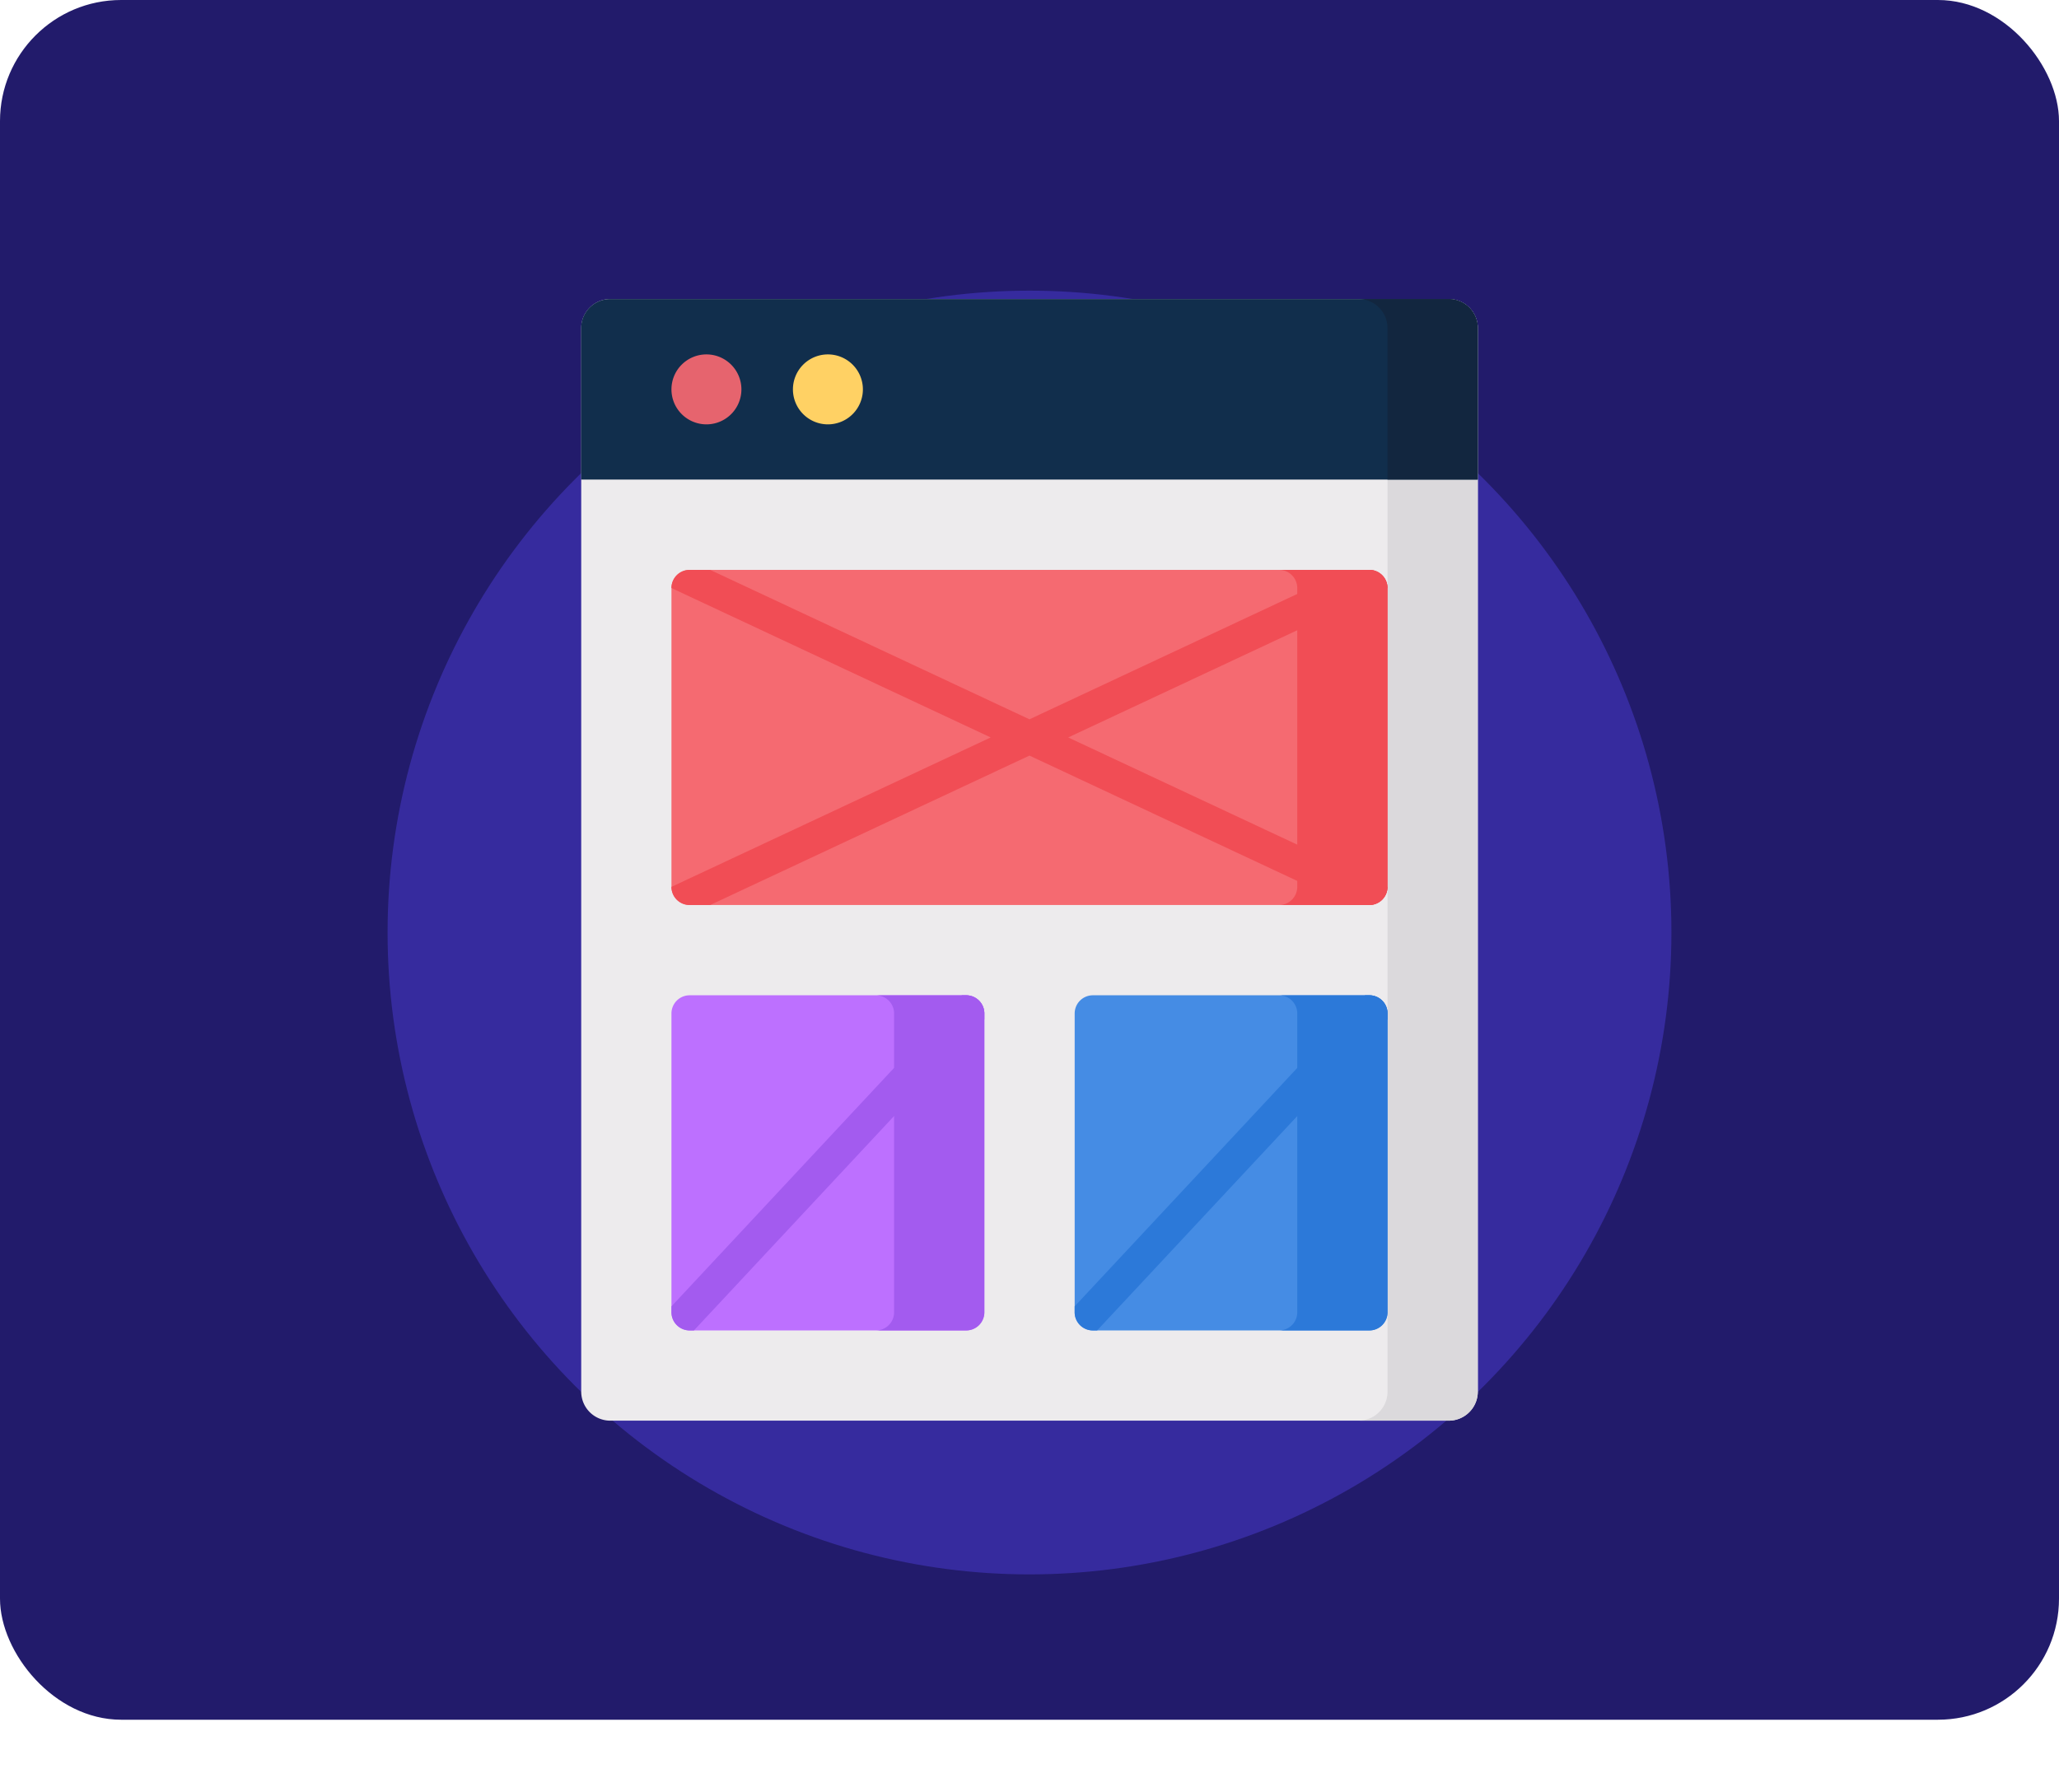 <svg xmlns="http://www.w3.org/2000/svg" xmlns:xlink="http://www.w3.org/1999/xlink" width="85" height="74" viewBox="0 0 85 74">
  <defs>
    <filter id="Elipse_7683" x="7" y="3" width="71" height="71" filterUnits="userSpaceOnUse">
      <feOffset dy="3" input="SourceAlpha"/>
      <feGaussianBlur stdDeviation="3" result="blur"/>
      <feFlood flood-opacity="0.161"/>
      <feComposite operator="in" in2="blur"/>
      <feComposite in="SourceGraphic"/>
    </filter>
    <clipPath id="clip-path">
      <path id="path4752" d="M46.309-682.665H0v46.309H46.309Z" transform="translate(0 682.665)"/>
    </clipPath>
  </defs>
  <g id="_6" data-name="6" transform="translate(0 -1)">
    <g id="Grupo_1019890" data-name="Grupo 1019890">
      <rect id="Rectángulo_345292" data-name="Rectángulo 345292" width="85" height="71" rx="5" transform="translate(0 1)" fill="#221b6b"/>
      <g id="Grupo_1003705" data-name="Grupo 1003705" transform="translate(16 10)">
        <g transform="matrix(1, 0, 0, 1, -16, -9)" filter="url(#Elipse_7683)">
          <circle id="Elipse_7683-2" data-name="Elipse 7683" cx="26.5" cy="26.5" r="26.5" transform="translate(16 9)" fill="#362b9e"/>
        </g>
      </g>
    </g>
    <g id="g4746" transform="translate(19.346 13.346)">
      <g id="g4748">
        <g id="g4750" clip-path="url(#clip-path)">
          <g id="g4756" transform="translate(4.646)">
            <path id="path4758" d="M-526.749,0h34.612a1.2,1.2,0,0,1,1.2,1.2V45.107a1.2,1.2,0,0,1-1.2,1.2h-34.612a1.2,1.2,0,0,1-1.2-1.2V1.2a1.2,1.2,0,0,1,1.2-1.2" transform="translate(527.951)" fill="#edebed"/>
          </g>
          <g id="g4760" transform="translate(36.733 0)">
            <path id="path4762" d="M-53.741-619.843v-43.905a1.2,1.2,0,0,0-1.2-1.2h3.727a1.2,1.2,0,0,1,1.2,1.2v43.905a1.2,1.2,0,0,1-1.2,1.2h-3.727a1.2,1.2,0,0,0,1.2-1.2" transform="translate(54.943 664.95)" fill="#dbd9dc"/>
          </g>
          <g id="g4764" transform="translate(4.646)">
            <path id="path4766" d="M-526.749,0h34.612a1.2,1.2,0,0,1,1.2,1.2V7.454h-37.015V1.2a1.2,1.2,0,0,1,1.2-1.2" transform="translate(527.951)" fill="#112e4c"/>
          </g>
          <g id="g4768" transform="translate(36.733)">
            <path id="path4770" d="M-72.657,0h3.727a1.2,1.2,0,0,1,1.2,1.2V7.454h-3.727V1.2a1.2,1.2,0,0,0-1.2-1.2" transform="translate(72.657)" fill="#12263f"/>
          </g>
          <g id="g4772" transform="translate(8.373 11.181)">
            <path id="path4774" d="M-435.78-179.814v-12.334a.751.751,0,0,1,.751-.751h28.059a.751.751,0,0,1,.751.751v12.334a.751.751,0,0,1-.751.751h-28.059a.751.751,0,0,1-.751-.751" transform="translate(435.78 192.9)" fill="#f56a71"/>
          </g>
          <g id="g4776" transform="translate(33.456 11.181)">
            <path id="path4778" d="M-54.191-179.814v-12.334a.751.751,0,0,0-.751-.751h3.727a.751.751,0,0,1,.751.751v12.334a.751.751,0,0,1-.751.751h-3.727a.751.751,0,0,0,.751-.751" transform="translate(54.943 192.9)" fill="#f14d55"/>
          </g>
          <g id="g4780" transform="translate(8.373 28.745)">
            <path id="path4782" d="M12.917-10.325V2.009a.751.751,0,0,1-.751.751H.751A.751.751,0,0,1,0,2.009V-10.325a.751.751,0,0,1,.751-.751H12.166a.751.751,0,0,1,.751.751" transform="translate(0 11.076)" fill="#bd70ff"/>
          </g>
          <g id="g4784" transform="translate(16.812 28.745)">
            <path id="path4786" d="M-54.191-179.814v-12.334a.751.751,0,0,0-.751-.751h3.727a.751.751,0,0,1,.751.751v12.334a.751.751,0,0,1-.751.751h-3.727a.751.751,0,0,0,.751-.751" transform="translate(54.943 192.9)" fill="#a35bef"/>
          </g>
          <g id="g4788" transform="translate(25.018 28.745)">
            <path id="path4790" d="M-178.592,0h11.414a.751.751,0,0,1,.751.751V13.085a.751.751,0,0,1-.751.751h-11.414a.751.751,0,0,1-.751-.751V.751A.751.751,0,0,1-178.592,0" transform="translate(179.344)" fill="#458ce4"/>
          </g>
          <g id="g4792" transform="translate(33.456 28.745)">
            <path id="path4794" d="M-54.191-179.814v-12.334a.751.751,0,0,0-.751-.751h3.727a.751.751,0,0,1,.751.751v12.334a.751.751,0,0,1-.751.751h-3.727a.751.751,0,0,0,.751-.751" transform="translate(54.943 192.9)" fill="#2c79d9"/>
          </g>
          <g id="g4796" transform="translate(13.388 2.283)">
            <path id="path4798" d="M-42.581-19.846A1.444,1.444,0,0,0-41.137-18.4a1.444,1.444,0,0,0,1.444-1.444,1.444,1.444,0,0,0-1.444-1.444,1.444,1.444,0,0,0-1.444,1.444" transform="translate(42.581 21.291)" fill="#ffd164"/>
          </g>
          <g id="g4800" transform="translate(8.373 2.283)">
            <path id="path4802" d="M-42.581-19.846A1.444,1.444,0,0,0-41.137-18.4a1.444,1.444,0,0,0,1.444-1.444,1.444,1.444,0,0,0-1.444-1.444,1.444,1.444,0,0,0-1.444,1.444" transform="translate(42.581 21.291)" fill="#e6646e"/>
          </g>
          <g id="g4804" transform="translate(8.374 11.181)">
            <path id="path4806" d="M-228.3-95.069l-13.18-6.169a.751.751,0,0,1,.751-.749h.849l13.18,6.169,13.18-6.169h.849a.751.751,0,0,1,.751.749l-13.18,6.169,13.18,6.169a.751.751,0,0,1-.751.749h-.849L-226.7-94.32l-13.18,6.169h-.849a.751.751,0,0,1-.751-.749Z" transform="translate(241.478 101.988)" fill="#f14d55"/>
          </g>
          <g id="g4808" transform="translate(25.018 28.745)">
            <path id="path4810" d="M-1.692,0h.177A.751.751,0,0,1-.764.751V.994L-12.753,13.837h-.177a.751.751,0,0,1-.751-.751v-.243Z" transform="translate(13.681)" fill="#2c79d9"/>
          </g>
          <g id="g4812" transform="translate(8.373 28.745)">
            <path id="path4814" d="M-1.691,0h.177A.751.751,0,0,1-.763.751V.994L-12.752,13.837h-.177a.751.751,0,0,1-.751-.751v-.243Z" transform="translate(13.68)" fill="#a35bef"/>
          </g>
        </g>
      </g>
    </g>
  </g>
</svg>
